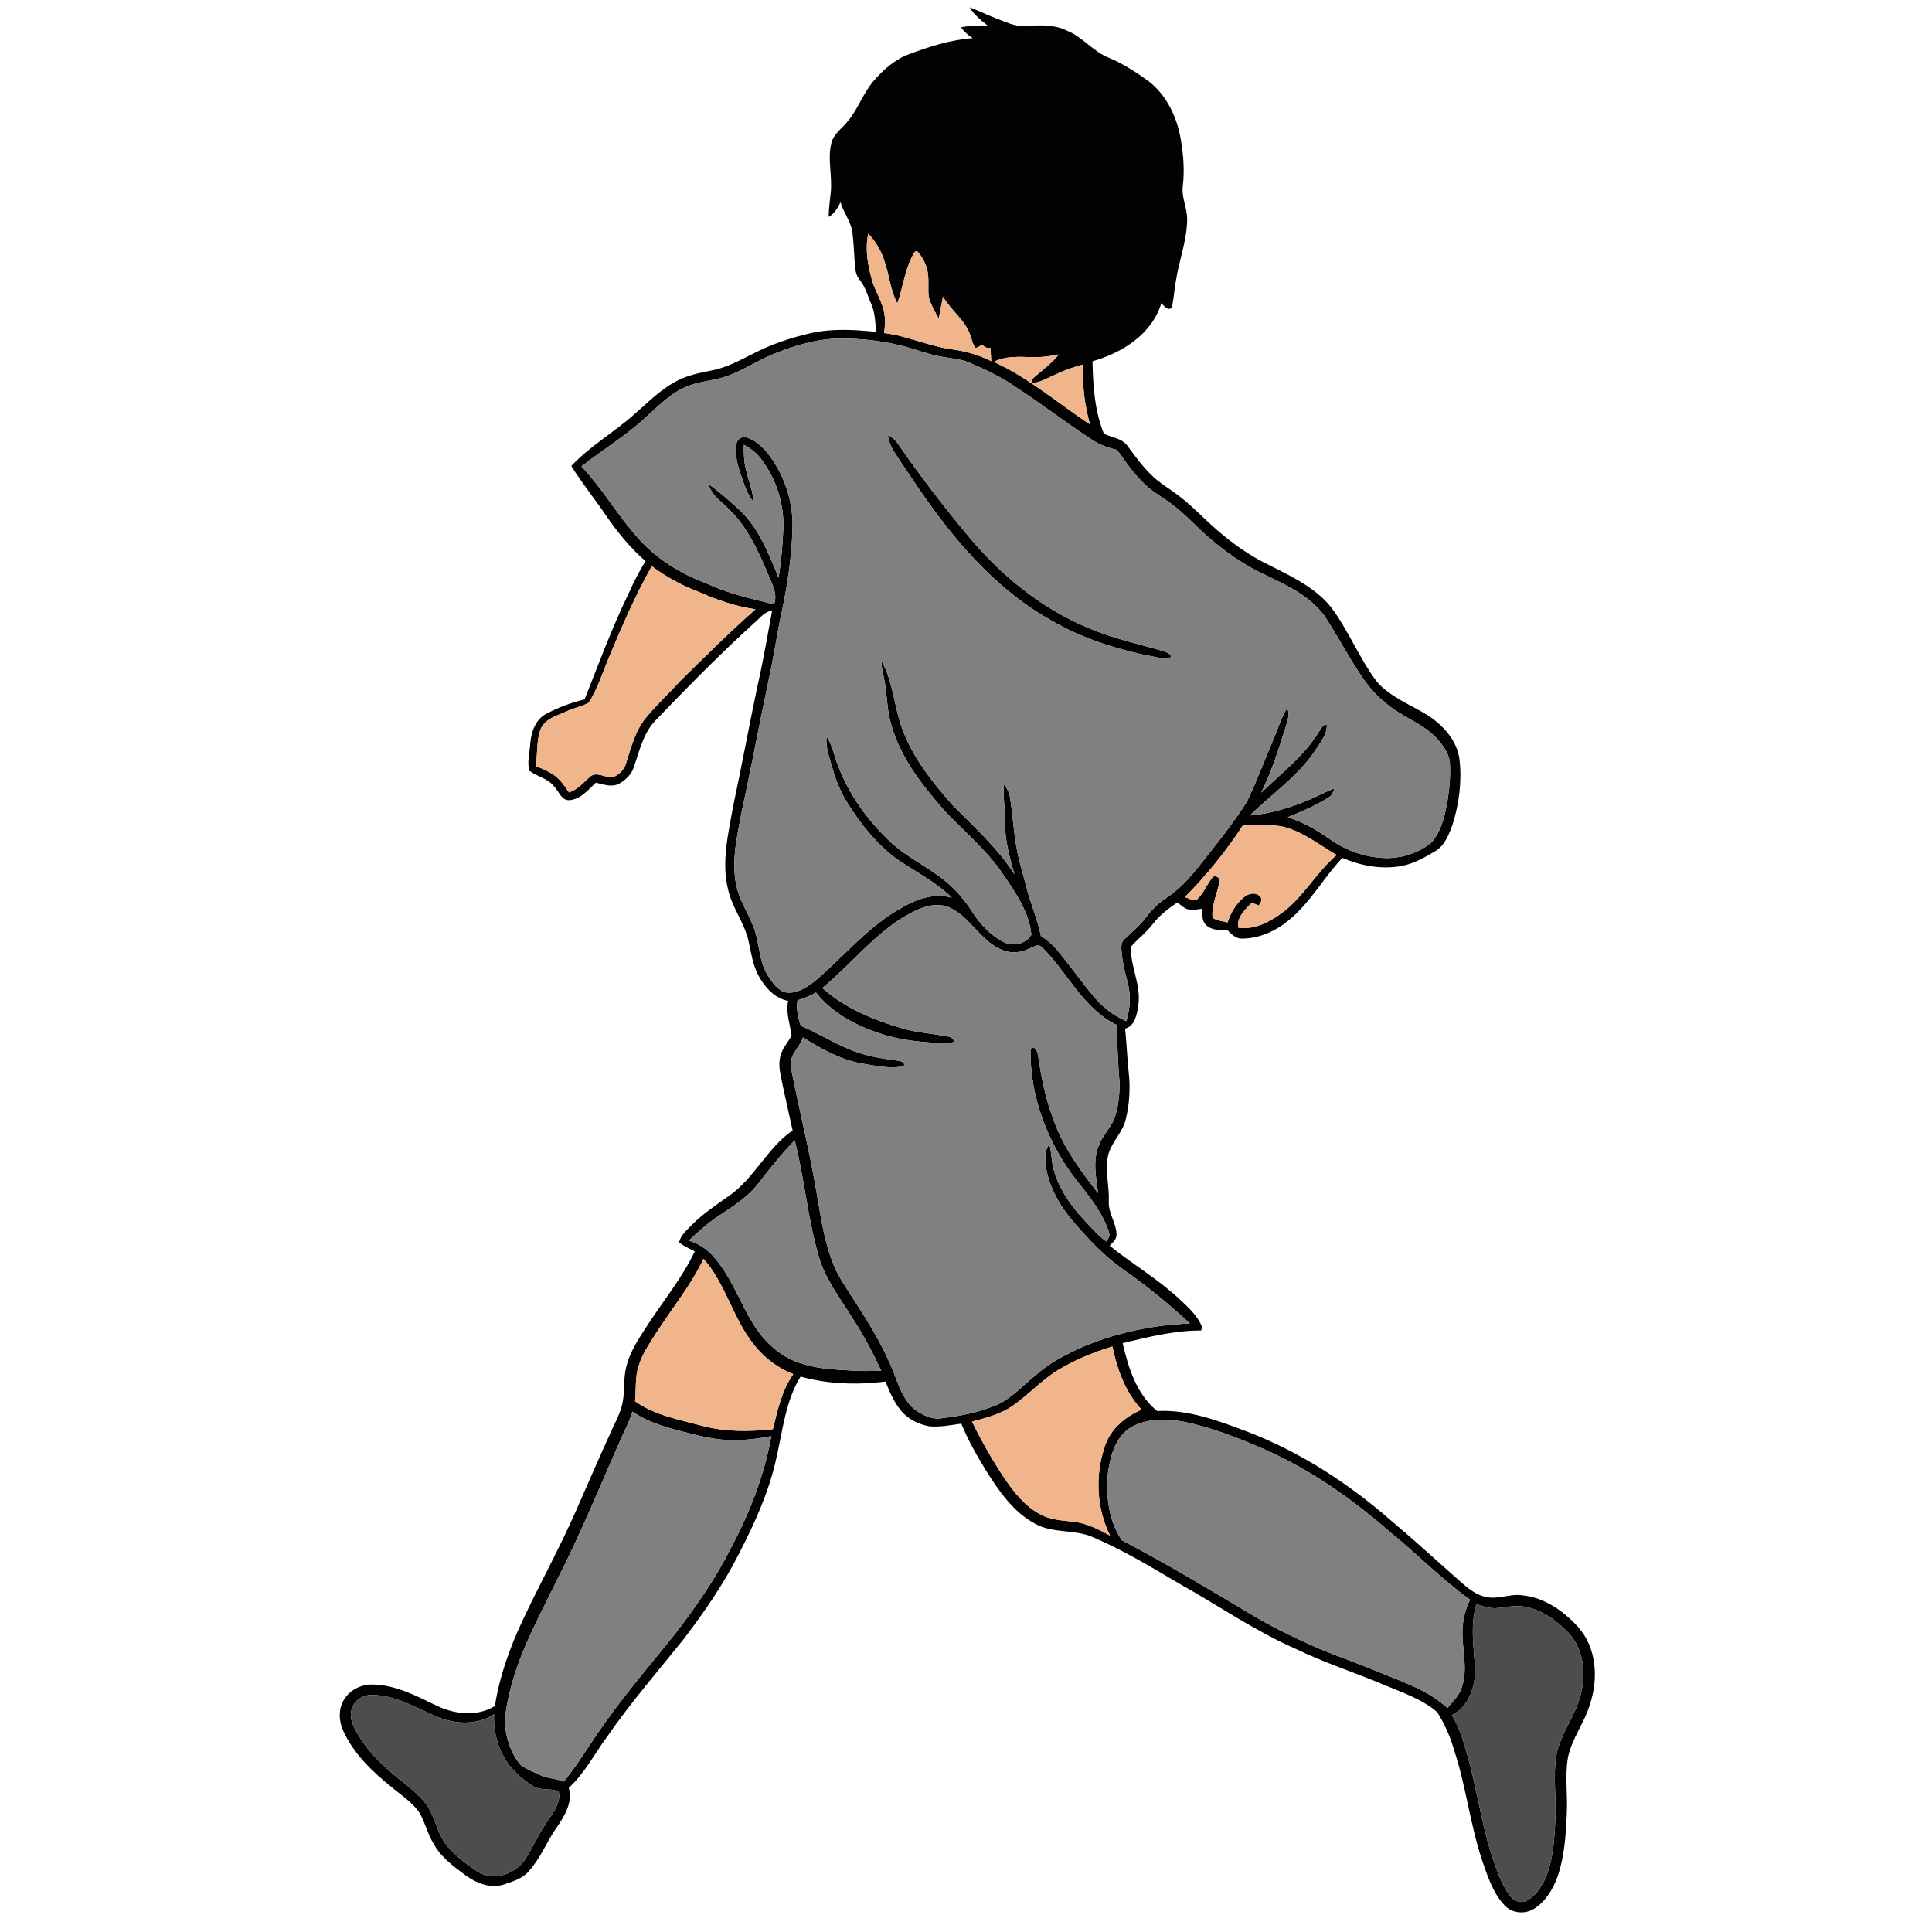 <?xml version="1.0" encoding="UTF-8" ?>
<!DOCTYPE svg PUBLIC "-//W3C//DTD SVG 1.1//EN" "http://www.w3.org/Graphics/SVG/1.1/DTD/svg11.dtd">
<svg width="1000pt" height="1000pt" viewBox="0 0 1000 1000" version="1.1" xmlns="http://www.w3.org/2000/svg">
    <g id="#020202ff">
        <path fill="#020202" opacity="1.00"
            d=" M 501.96 3.80 C 506.32 5.42 510.47 7.57 514.84 9.20 C 520.03 11.15 525.22 13.90 530.95 13.48 C 538.09 12.96 545.59 12.59 552.20 15.85 C 560.40 19.10 565.81 26.76 574.03 29.93 C 581.26 32.96 587.86 37.24 594.22 41.79 C 603.70 49.02 609.21 60.44 611.14 72.02 C 612.54 79.89 613.15 87.94 612.26 95.91 C 611.31 102.09 614.66 107.81 614.46 113.96 C 614.30 124.61 610.31 134.67 608.69 145.11 C 607.73 149.85 607.67 154.75 606.41 159.43 C 604.22 160.96 602.53 158.21 601.09 156.94 C 596.28 172.96 580.79 182.68 565.48 186.99 C 565.73 199.63 566.57 212.65 571.37 224.49 C 575.55 226.57 581.04 226.84 583.79 231.08 C 587.47 236.06 591.13 241.11 595.57 245.48 C 599.73 249.80 605.05 252.70 609.76 256.34 C 616.01 260.98 621.39 266.62 627.13 271.84 C 634.94 278.92 643.40 285.36 652.71 290.36 C 665.46 297.03 679.47 302.69 688.84 314.13 C 698.06 326.37 703.60 340.94 712.89 353.13 C 719.97 360.91 730.03 364.75 738.84 370.12 C 746.91 375.35 754.24 383.24 755.44 393.16 C 756.73 404.42 755.22 415.95 751.87 426.75 C 749.96 431.95 747.78 437.79 742.70 440.69 C 737.29 443.85 731.73 447.08 725.50 448.22 C 715.12 450.18 704.40 448.12 694.78 444.06 C 684.88 454.49 678.02 467.64 666.63 476.66 C 659.96 482.12 651.58 485.79 642.88 485.81 C 639.80 485.94 637.53 483.67 635.54 481.65 C 631.67 481.39 627.16 481.68 624.20 478.74 C 621.94 476.55 622.36 473.18 622.30 470.34 C 619.47 470.70 616.42 471.50 613.70 470.25 C 612.11 469.42 610.80 468.19 609.43 467.08 C 604.67 470.33 600.05 473.87 596.52 478.48 C 593.25 482.78 588.84 486.00 585.34 490.06 C 585.00 500.23 590.66 509.68 589.22 519.94 C 588.58 524.57 587.62 530.97 582.36 532.44 C 583.18 539.93 583.38 547.48 584.21 554.97 C 585.11 563.01 584.64 571.23 582.76 579.11 C 581.15 586.40 574.71 591.49 573.37 598.89 C 571.98 606.58 574.30 614.31 573.91 622.05 C 573.65 628.07 577.89 633.11 577.91 639.06 C 577.99 641.54 575.85 643.13 574.37 644.80 C 586.18 654.34 599.41 662.02 610.52 672.44 C 615.05 676.70 620.03 681.08 622.22 687.06 C 622.09 687.46 621.82 688.26 621.68 688.66 C 607.88 688.65 594.42 692.01 581.08 695.21 C 584.03 708.02 588.32 721.77 598.95 730.34 C 614.99 729.53 630.36 735.27 645.13 740.85 C 672.51 751.30 697.47 767.39 719.50 786.61 C 730.92 796.16 741.87 806.25 753.03 816.11 C 757.86 820.28 762.60 825.24 769.11 826.58 C 775.43 828.06 781.62 824.75 787.95 825.74 C 799.35 826.84 809.30 833.82 816.80 842.12 C 826.43 852.82 827.36 868.81 822.99 882.01 C 820.20 891.56 813.72 899.63 811.62 909.40 C 809.85 919.19 811.52 929.16 810.95 939.03 C 810.48 949.82 809.78 960.81 806.26 971.11 C 803.89 977.69 800.08 984.21 794.01 987.99 C 789.29 990.93 782.62 990.40 778.79 986.22 C 772.74 979.86 770.00 971.21 767.20 963.09 C 760.92 944.48 758.88 924.76 752.72 906.12 C 750.74 899.11 747.77 892.32 743.87 886.19 C 735.88 879.29 725.59 876.02 716.04 871.93 C 700.98 865.60 685.39 860.59 670.67 853.46 C 649.49 844.15 630.43 830.90 610.30 819.63 C 595.68 811.01 581.08 802.19 565.44 795.52 C 556.04 791.50 545.14 793.78 536.03 788.83 C 524.48 782.77 516.95 771.60 510.18 760.87 C 505.48 753.15 500.96 745.28 497.58 736.88 C 492.10 737.64 486.57 738.75 481.02 738.27 C 475.37 737.16 469.74 734.50 466.14 729.88 C 462.59 725.51 460.39 720.28 458.33 715.11 C 443.67 716.87 428.66 716.52 414.37 712.51 C 406.66 725.05 405.19 740.02 401.97 754.08 C 398.30 771.54 390.86 787.90 382.76 803.69 C 374.61 819.86 364.29 834.82 353.27 849.15 C 340.01 865.64 326.12 881.68 314.10 899.13 C 307.61 907.91 302.61 917.94 294.40 925.35 C 296.58 932.91 292.18 940.03 288.04 946.01 C 282.90 953.32 279.76 961.96 273.66 968.60 C 270.33 972.42 265.29 973.91 260.65 975.47 C 253.85 977.63 246.65 974.75 241.13 970.78 C 234.89 966.15 228.31 961.43 224.51 954.45 C 221.43 949.50 220.14 943.71 217.32 938.64 C 213.72 933.00 207.89 929.39 202.87 925.15 C 192.70 917.01 182.91 907.67 177.53 895.58 C 175.32 890.67 175.14 884.71 177.90 879.99 C 180.90 874.71 187.02 871.73 193.00 871.92 C 204.91 872.12 215.62 877.87 226.08 882.91 C 235.43 887.35 247.01 888.69 256.16 883.02 C 258.51 867.79 263.76 853.17 270.26 839.25 C 279.21 820.05 289.57 801.52 298.07 782.10 C 304.29 767.97 310.41 753.79 316.84 739.76 C 318.79 735.63 320.90 731.53 322.01 727.09 C 323.63 720.52 322.44 713.60 324.27 707.07 C 326.27 699.09 331.04 692.26 335.43 685.44 C 343.61 672.95 353.18 661.26 359.61 647.71 C 356.84 646.27 353.94 645.03 351.51 643.06 C 352.30 639.25 355.52 636.71 358.07 634.03 C 363.76 628.28 370.55 623.81 377.10 619.14 C 390.39 610.07 397.01 594.23 410.26 585.12 C 408.22 575.77 406.04 566.45 404.16 557.07 C 403.43 553.42 402.91 549.55 404.14 545.95 C 405.18 542.21 408.02 539.39 409.70 535.98 C 408.90 530.03 406.66 524.15 407.94 518.06 C 400.76 516.68 395.68 510.78 392.41 504.63 C 389.64 499.26 388.77 493.22 387.51 487.40 C 385.48 477.74 378.85 469.84 376.80 460.18 C 373.39 446.11 376.91 431.75 379.37 417.85 C 383.81 396.93 387.69 375.91 392.08 354.98 C 395.06 342.10 397.21 329.05 399.65 316.06 C 395.92 316.46 393.62 319.62 390.98 321.89 C 372.99 338.22 355.95 355.55 339.13 373.05 C 332.90 379.62 330.97 388.71 328.10 396.99 C 326.94 400.77 323.92 403.64 320.58 405.57 C 316.75 407.67 312.37 406.07 308.45 405.10 C 304.49 408.69 300.73 413.53 295.04 414.14 C 290.68 414.66 289.35 409.64 286.86 407.12 C 283.65 402.85 277.99 402.04 273.97 398.91 C 272.75 394.30 274.18 389.50 274.46 384.84 C 274.94 378.96 277.07 372.61 282.53 369.58 C 288.85 366.23 295.61 363.66 302.58 362.01 C 309.91 343.42 316.90 324.65 325.62 306.64 C 328.13 301.09 330.81 295.60 334.17 290.50 C 326.18 283.56 319.48 275.31 313.53 266.60 C 307.71 258.03 301.13 250.00 295.68 241.18 C 305.42 230.87 317.86 223.77 328.39 214.37 C 335.56 208.15 342.31 201.15 350.92 196.89 C 356.31 194.17 362.27 192.94 368.16 191.80 C 375.95 190.36 382.95 186.47 389.96 182.99 C 399.24 178.17 409.22 174.85 419.39 172.50 C 430.59 169.90 442.22 170.64 453.56 171.77 C 452.99 167.11 453.02 162.28 451.17 157.89 C 449.27 153.55 448.10 148.78 445.07 145.03 C 443.45 143.08 442.77 140.59 442.58 138.10 C 442.10 132.33 441.95 126.53 441.27 120.78 C 440.65 114.92 436.68 110.24 435.05 104.69 C 433.59 107.67 431.88 110.63 428.89 112.29 C 429.00 108.17 429.47 104.08 429.96 99.99 C 430.96 91.37 428.19 82.60 430.31 74.09 C 431.54 69.01 436.29 66.20 439.24 62.23 C 444.27 55.97 446.87 48.14 452.07 42.01 C 457.18 36.05 463.32 30.68 470.80 27.96 C 481.33 24.00 492.22 20.55 503.51 19.75 C 501.10 18.31 499.08 16.37 497.39 14.15 C 501.91 13.23 506.53 13.08 511.13 13.21 C 507.77 10.38 504.07 7.76 501.96 3.80 M 449.41 120.97 C 447.69 128.93 449.14 137.13 451.29 144.86 C 453.01 151.03 457.00 156.43 457.81 162.88 C 458.38 166.03 458.03 169.23 457.58 172.37 C 469.72 173.83 480.90 179.31 493.02 180.86 C 499.98 181.77 506.76 183.77 513.05 186.91 C 512.92 184.64 512.78 182.36 512.67 180.09 C 510.95 180.23 509.41 179.81 508.43 178.32 C 507.33 178.97 506.32 179.82 505.06 180.10 C 503.21 178.24 503.10 175.44 502.07 173.14 C 499.27 165.39 492.09 160.57 488.12 153.53 C 487.31 157.30 486.65 161.10 485.89 164.89 C 483.90 161.24 481.65 157.62 480.73 153.52 C 480.26 150.05 480.74 146.54 480.45 143.07 C 480.12 138.17 477.99 133.43 474.62 129.87 C 473.05 130.09 472.72 131.86 472.01 133.00 C 468.19 140.57 467.28 149.12 464.46 157.03 C 460.97 150.50 460.35 142.95 458.06 135.99 C 456.45 130.36 453.47 125.18 449.41 120.97 M 400.28 183.28 C 392.20 186.62 384.86 191.53 376.66 194.56 C 370.11 197.04 362.93 197.11 356.42 199.71 C 347.57 202.96 341.00 210.01 334.09 216.10 C 323.91 225.66 311.84 232.79 300.94 241.45 C 311.89 252.91 319.72 266.87 330.33 278.61 C 339.79 289.19 352.08 296.92 365.34 301.83 C 376.55 307.16 388.70 309.82 400.67 312.81 C 402.74 306.83 399.11 301.35 397.05 295.96 C 392.05 284.39 386.63 272.54 377.39 263.68 C 373.60 259.60 368.15 256.48 366.84 250.67 C 372.76 254.80 378.07 259.74 383.43 264.55 C 393.05 273.98 398.00 286.85 403.00 299.07 C 404.28 290.76 405.09 282.38 405.43 273.98 C 406.00 261.13 401.87 248.16 394.19 237.87 C 391.83 234.60 388.59 232.12 385.07 230.22 C 384.88 234.50 385.06 238.84 386.10 243.02 C 387.25 248.58 389.81 253.85 389.92 259.61 C 387.59 256.81 386.13 253.46 384.96 250.04 C 382.69 243.59 380.00 236.80 381.17 229.84 C 381.45 227.31 384.18 225.57 386.60 226.48 C 390.98 227.84 394.43 231.16 397.33 234.59 C 406.09 245.67 410.72 259.94 410.18 274.05 C 409.74 288.10 407.71 302.07 404.82 315.82 C 402.10 328.16 400.42 340.70 397.64 353.03 C 392.93 375.06 388.92 397.23 384.07 419.23 C 381.81 431.95 378.36 444.99 381.06 457.93 C 382.50 465.55 386.94 472.05 389.76 479.15 C 393.25 487.38 392.51 496.96 397.28 504.72 C 399.41 508.06 401.85 511.55 405.46 513.40 C 411.78 515.11 417.65 511.07 422.35 507.32 C 437.26 494.60 449.93 478.88 467.42 469.46 C 475.00 465.08 483.99 462.15 492.71 464.67 C 484.41 456.47 473.88 451.25 464.33 444.74 C 454.13 437.25 446.04 427.27 439.29 416.64 C 435.70 411.11 433.01 405.05 431.21 398.72 C 429.59 393.00 427.22 387.24 427.83 381.18 C 430.99 385.95 431.88 391.70 434.02 396.92 C 439.67 411.63 449.20 424.70 460.58 435.52 C 469.98 444.43 482.28 449.47 491.83 458.22 C 496.68 462.75 500.85 467.98 504.31 473.64 C 508.23 479.26 513.24 484.37 519.36 487.55 C 524.22 490.14 530.92 488.66 533.82 483.86 C 532.78 472.18 525.68 462.13 519.27 452.67 C 510.92 440.25 499.33 430.65 489.11 419.89 C 477.43 406.58 465.97 392.16 461.22 374.78 C 458.86 366.84 459.22 358.43 457.40 350.39 C 456.77 347.57 456.26 344.71 456.08 341.82 C 462.50 352.82 462.72 366.11 467.23 377.85 C 472.80 392.63 482.80 405.19 493.19 416.85 C 504.40 428.23 516.43 439.04 525.12 452.58 C 522.42 443.61 520.06 434.41 520.14 424.97 C 520.23 418.65 519.10 412.36 519.61 406.04 C 521.28 408.03 522.50 410.39 522.82 412.99 C 524.30 422.39 524.72 431.95 526.64 441.29 C 527.81 446.92 529.50 452.43 530.96 457.99 C 533.04 466.97 536.98 475.36 538.75 484.43 C 541.68 486.34 544.44 488.54 546.70 491.23 C 553.50 499.21 559.44 507.88 566.20 515.89 C 570.78 521.30 576.41 525.87 583.03 528.54 C 584.91 522.21 585.40 515.42 583.79 508.97 C 582.50 503.98 581.14 498.99 580.65 493.85 C 580.43 491.22 579.79 488.01 582.09 486.07 C 585.81 482.49 589.87 479.20 593.00 475.04 C 595.98 471.04 599.52 467.46 603.73 464.75 C 610.31 460.43 615.65 454.56 620.51 448.43 C 629.10 437.67 637.74 426.89 645.22 415.31 C 650.67 404.08 654.96 392.33 659.88 380.87 C 661.87 376.02 663.39 370.94 666.23 366.49 C 667.86 369.81 666.26 373.34 665.36 376.60 C 661.75 388.03 658.13 399.53 652.79 410.30 C 663.24 400.26 675.06 391.25 682.70 378.70 C 683.86 377.38 684.55 374.68 686.77 375.26 C 686.88 380.37 683.25 384.46 680.67 388.55 C 671.77 401.93 658.18 410.97 646.91 422.11 C 657.87 421.16 668.50 417.92 678.56 413.56 C 682.64 411.76 686.56 409.57 690.79 408.12 C 690.10 409.84 689.48 411.78 687.73 412.71 C 681.10 416.96 673.80 420.04 666.54 423.00 C 674.53 425.48 681.76 429.77 688.58 434.53 C 697.41 440.76 708.16 444.31 718.99 444.14 C 726.92 443.87 734.89 441.09 741.00 435.99 C 746.20 429.96 747.97 421.85 749.26 414.20 C 750.27 408.18 750.74 402.07 750.51 395.98 C 750.52 390.64 747.21 386.06 743.76 382.29 C 736.18 374.01 724.81 370.95 716.67 363.35 C 709.21 357.58 704.26 349.47 699.35 341.59 C 694.71 333.90 690.36 326.02 685.36 318.55 C 677.14 307.40 663.94 302.05 651.92 296.15 C 642.65 291.51 634.15 285.46 626.29 278.74 C 619.43 272.95 613.50 266.09 606.26 260.75 C 602.80 258.14 599.02 256.00 595.61 253.34 C 588.52 247.69 583.40 240.13 578.16 232.85 C 573.64 231.83 569.21 230.27 565.34 227.69 C 551.87 218.95 539.17 209.08 525.71 200.32 C 518.40 195.18 510.28 191.37 502.10 187.85 C 497.59 185.80 492.58 185.60 487.79 184.70 C 480.37 183.50 473.40 180.55 466.12 178.81 C 454.65 176.01 442.77 174.92 430.98 175.36 C 420.37 176.06 410.08 179.33 400.28 183.28 M 534.00 184.85 C 527.42 184.71 520.43 184.14 514.39 187.32 C 532.50 195.55 547.65 208.78 564.15 219.67 C 561.40 209.59 560.02 199.07 560.75 188.63 C 555.92 189.97 551.12 191.48 546.64 193.73 C 542.52 195.44 538.57 197.99 534.04 198.34 C 534.08 197.82 534.18 196.76 534.22 196.24 C 538.83 192.01 544.10 188.45 548.02 183.49 C 543.40 184.40 538.72 185.03 534.00 184.85 M 337.36 293.05 C 328.78 308.20 321.89 324.25 315.19 340.30 C 311.84 348.15 309.38 356.51 304.71 363.71 C 301.16 365.78 296.95 366.41 293.26 368.20 C 288.31 370.49 281.84 372.02 279.70 377.68 C 277.67 383.73 278.21 390.26 277.37 396.52 C 281.27 398.12 285.28 399.73 288.47 402.57 C 290.94 404.70 292.62 407.53 294.51 410.15 C 298.89 408.72 301.87 405.15 305.22 402.22 C 309.08 398.44 314.37 403.98 318.66 401.61 C 321.19 400.15 323.31 397.87 324.07 395.00 C 326.70 386.86 328.76 378.18 334.37 371.46 C 339.93 364.70 346.40 358.75 352.29 352.27 C 365.01 339.77 377.65 327.15 391.05 315.36 C 380.62 313.88 370.63 310.35 361.04 306.09 C 352.57 302.89 344.62 298.46 337.36 293.05 M 613.31 464.34 C 615.30 464.95 617.50 466.53 619.62 465.51 C 623.20 462.21 624.76 457.36 627.96 453.75 C 629.55 453.17 631.18 454.17 631.21 455.91 C 630.33 462.35 626.87 468.46 627.63 475.08 C 629.95 476.56 632.77 476.76 635.38 477.45 C 637.07 472.38 639.90 467.50 644.15 464.17 C 646.48 462.25 650.67 461.60 652.52 464.48 C 653.63 465.98 652.22 467.38 651.56 468.71 C 650.66 468.34 648.87 467.62 647.97 467.26 C 644.52 470.62 639.99 474.96 640.89 480.15 C 648.81 481.42 656.71 477.49 662.99 472.93 C 674.52 464.69 681.12 451.60 691.89 442.56 C 683.55 437.76 675.86 431.58 666.58 428.60 C 659.13 426.11 651.19 427.73 643.53 426.85 C 634.83 440.35 624.61 452.92 613.31 464.34 M 465.81 475.81 C 450.81 485.72 439.46 500.00 425.65 511.37 C 437.42 521.97 452.37 528.02 467.38 532.40 C 475.10 534.53 483.12 535.05 490.96 536.55 C 492.44 536.69 493.39 537.87 494.04 539.12 C 490.88 540.59 487.34 539.91 484.01 539.80 C 475.84 539.21 467.62 538.42 459.71 536.20 C 445.65 532.17 431.56 525.49 422.36 513.73 C 419.34 515.46 416.13 516.81 412.79 517.75 C 412.04 522.24 413.11 526.70 414.47 530.97 C 422.92 534.45 430.67 539.38 439.11 542.88 C 447.00 546.40 455.61 547.78 464.12 548.93 C 465.76 549.22 468.73 549.39 467.81 551.85 C 460.41 553.39 452.82 551.55 445.49 550.35 C 434.64 548.28 424.84 542.80 415.62 536.93 C 414.56 540.09 412.40 542.65 410.73 545.48 C 409.03 548.37 409.16 551.83 409.85 554.99 C 413.83 574.90 418.72 594.63 422.19 614.64 C 425.30 631.34 426.94 649.08 436.19 663.79 C 444.48 676.97 453.51 689.77 459.82 704.07 C 464.09 712.43 465.61 722.61 472.90 729.11 C 477.14 732.36 482.54 735.14 488.03 733.99 C 497.17 732.96 506.26 731.02 514.84 727.65 C 523.37 724.24 529.45 717.06 536.47 711.43 C 543.62 705.12 552.25 700.83 560.88 696.94 C 578.28 689.67 597.08 685.77 615.91 685.03 C 607.39 677.19 598.59 669.66 589.29 662.78 C 583.74 658.67 577.92 654.90 572.78 650.27 C 566.44 644.59 560.63 638.34 555.13 631.85 C 548.22 623.68 542.74 613.87 541.23 603.16 C 541.04 599.52 540.56 595.23 543.19 592.29 C 544.42 596.84 544.14 601.67 545.63 606.17 C 548.45 615.91 554.46 624.35 561.34 631.67 C 564.94 635.47 568.32 639.57 572.67 642.58 C 573.47 641.19 574.74 639.72 574.04 638.02 C 570.96 628.18 564.43 619.95 558.06 612.02 C 542.56 592.53 532.92 567.83 533.38 542.77 C 536.45 541.04 537.05 545.08 537.43 547.13 C 539.12 558.50 541.46 569.82 545.65 580.55 C 550.65 594.32 559.43 606.18 568.37 617.61 C 567.37 609.45 565.46 600.72 568.76 592.83 C 570.57 588.01 574.35 584.31 576.50 579.68 C 578.80 573.75 579.42 567.29 579.51 560.98 C 578.65 550.82 578.36 540.63 577.87 530.45 C 561.30 522.37 553.16 504.81 540.98 491.93 C 539.80 490.95 538.77 489.38 537.15 489.22 C 533.76 490.30 530.70 492.36 527.11 492.76 C 523.17 493.40 519.15 492.27 515.78 490.25 C 506.03 484.70 500.90 473.28 490.16 469.19 C 481.47 466.52 473.02 471.49 465.81 475.81 M 411.34 590.22 C 404.37 597.30 398.29 605.16 392.18 612.97 C 386.51 620.21 378.50 624.91 371.02 630.01 C 365.78 633.53 361.12 637.80 356.54 642.12 C 361.05 643.56 365.26 645.98 368.47 649.51 C 378.79 660.45 383.11 675.28 391.38 687.59 C 396.69 695.36 404.05 702.02 413.04 705.15 C 421.01 708.12 429.57 708.79 437.99 709.22 C 444.02 709.75 450.07 709.65 456.12 709.52 C 451.90 700.44 447.32 691.52 441.78 683.17 C 435.30 672.49 427.23 662.48 423.77 650.27 C 418.00 630.61 416.42 610.05 411.34 590.22 M 364.17 651.57 C 357.50 665.46 347.65 677.44 339.37 690.35 C 336.05 695.61 332.46 700.84 330.61 706.84 C 328.58 712.77 329.32 719.14 328.71 725.28 C 338.82 732.52 351.33 734.74 363.09 737.91 C 375.12 741.19 387.72 741.08 400.03 739.76 C 402.46 729.91 404.64 719.69 410.61 711.24 C 402.75 708.25 395.90 703.00 390.63 696.50 C 379.45 682.95 375.83 664.80 364.17 651.57 M 546.66 709.75 C 538.70 714.91 532.22 721.96 524.49 727.42 C 518.16 731.91 510.55 733.91 503.13 735.79 C 507.26 744.46 512.01 752.81 517.12 760.93 C 522.75 769.65 528.96 778.67 538.29 783.76 C 543.64 786.75 549.88 786.95 555.82 787.67 C 562.56 788.46 568.68 791.61 574.55 794.82 C 567.47 780.51 566.72 763.22 572.00 748.21 C 574.97 739.44 582.59 733.18 590.88 729.64 C 582.51 720.66 578.23 708.77 575.76 696.95 C 565.59 700.03 555.70 704.15 546.66 709.75 M 327.42 730.64 C 326.13 734.44 324.49 738.11 322.74 741.72 C 311.44 767.00 301.14 792.75 288.49 817.42 C 280.00 834.95 270.38 852.13 265.10 871.00 C 262.62 880.10 260.15 889.75 262.42 899.16 C 263.82 904.29 265.83 909.48 269.45 913.47 C 272.37 915.67 275.83 917.07 279.14 918.61 C 283.15 920.61 287.76 920.48 291.89 922.14 C 300.02 911.97 306.56 900.67 314.25 890.18 C 325.41 874.54 338.03 860.03 349.97 845.00 C 360.55 831.15 370.54 816.76 378.38 801.17 C 388.03 783.00 395.65 763.65 399.20 743.33 C 392.89 744.64 386.46 745.38 380.02 745.47 C 370.16 745.51 360.59 742.86 351.12 740.42 C 342.86 738.22 334.47 735.66 327.42 730.64 M 583.88 739.77 C 577.11 744.96 574.69 753.81 573.54 761.88 C 572.31 773.93 573.68 787.11 580.73 797.29 C 604.12 809.49 626.73 823.17 649.39 836.68 C 660.34 843.16 671.88 848.55 683.52 853.65 C 693.67 857.84 704.07 861.40 714.19 865.66 C 726.36 870.70 739.33 874.94 749.19 884.07 C 751.94 880.73 755.30 877.66 756.60 873.40 C 760.17 863.22 756.25 852.47 757.06 842.04 C 757.43 837.17 758.74 832.39 760.87 827.99 C 746.10 817.36 733.36 804.22 719.25 792.77 C 699.79 775.84 678.47 760.80 654.82 750.32 C 641.13 744.36 627.11 738.77 612.41 735.84 C 602.89 734.19 592.16 734.06 583.88 739.77 M 763.41 862.02 C 764.11 871.84 760.78 882.98 751.50 887.81 C 755.05 893.49 757.12 899.89 758.85 906.32 C 764.24 923.93 766.30 942.37 772.01 959.88 C 774.27 966.89 776.60 974.06 780.77 980.21 C 782.66 983.12 786.32 985.58 789.85 983.96 C 794.50 981.77 797.45 977.15 799.68 972.71 C 804.07 962.77 804.57 951.70 805.07 941.01 C 805.58 930.39 803.85 919.70 805.46 909.14 C 807.28 897.90 815.05 888.88 817.91 877.98 C 821.12 866.95 819.93 853.81 811.82 845.14 C 805.57 838.58 797.66 832.97 788.55 831.51 C 783.67 830.66 778.86 832.23 774.01 832.39 C 770.61 832.54 767.37 831.32 764.19 830.31 C 761.01 840.67 762.70 851.45 763.41 862.02 M 182.24 884.05 C 180.89 887.53 181.90 891.35 183.51 894.56 C 187.82 903.07 194.25 910.34 201.47 916.52 C 207.26 921.75 213.89 926.06 219.06 931.96 C 225.33 938.88 225.76 949.05 231.91 956.08 C 236.34 961.04 241.71 965.16 247.28 968.78 C 255.77 974.25 267.55 969.67 272.47 961.49 C 276.34 954.98 279.42 947.99 283.93 941.87 C 286.72 937.55 290.58 932.58 289.09 927.15 C 285.03 925.50 280.23 926.99 276.35 924.71 C 271.98 922.23 268.17 918.84 264.78 915.17 C 258.31 907.49 255.16 897.27 255.75 887.29 C 246.79 893.24 235.10 892.47 225.58 888.33 C 215.06 883.81 204.73 877.49 192.94 877.33 C 188.44 877.04 183.77 879.72 182.24 884.05 Z" />
        <path fill="#020202" opacity="1.00"
            d=" M 459.56 225.39 C 462.13 226.34 463.96 228.36 465.40 230.61 C 476.25 246.23 487.77 261.38 499.95 275.98 C 517.06 296.97 538.53 314.82 563.71 325.20 C 575.78 330.29 588.58 333.20 601.15 336.71 C 603.06 337.45 605.71 337.78 606.29 340.13 C 604.09 340.85 601.75 340.76 599.51 340.37 C 580.39 336.82 561.45 331.17 544.54 321.38 C 520.10 307.85 500.57 287.17 484.09 264.92 C 477.97 256.65 472.26 248.09 466.52 239.56 C 463.75 235.09 460.14 230.82 459.56 225.39 Z" />
    </g>
    <g id="#f0b58bff">
        <path fill="#f0b58b" opacity="1.00"
            d=" M 449.41 120.97 C 453.47 125.18 456.45 130.36 458.06 135.99 C 460.35 142.95 460.97 150.50 464.46 157.03 C 467.28 149.12 468.19 140.57 472.01 133.00 C 472.72 131.86 473.05 130.09 474.62 129.87 C 477.99 133.43 480.12 138.17 480.45 143.07 C 480.74 146.54 480.26 150.05 480.73 153.52 C 481.65 157.62 483.90 161.24 485.89 164.89 C 486.65 161.10 487.31 157.30 488.12 153.53 C 492.09 160.57 499.27 165.39 502.07 173.14 C 503.10 175.44 503.21 178.24 505.06 180.10 C 506.32 179.82 507.33 178.97 508.43 178.32 C 509.41 179.81 510.95 180.23 512.67 180.09 C 512.78 182.36 512.92 184.64 513.05 186.91 C 506.76 183.77 499.98 181.77 493.02 180.86 C 480.90 179.31 469.72 173.83 457.58 172.37 C 458.03 169.23 458.38 166.03 457.81 162.88 C 457.00 156.43 453.01 151.03 451.29 144.86 C 449.14 137.13 447.69 128.93 449.41 120.97 Z" />
        <path fill="#f0b58b" opacity="1.00"
            d=" M 534.00 184.85 C 538.72 185.03 543.40 184.40 548.02 183.49 C 544.10 188.45 538.83 192.01 534.22 196.24 C 534.18 196.76 534.08 197.82 534.04 198.34 C 538.57 197.99 542.52 195.44 546.64 193.73 C 551.12 191.48 555.92 189.97 560.75 188.63 C 560.02 199.07 561.40 209.59 564.15 219.67 C 547.65 208.78 532.50 195.55 514.39 187.32 C 520.43 184.14 527.42 184.71 534.00 184.85 Z" />
        <path fill="#f0b58b" opacity="1.00"
            d=" M 337.36 293.05 C 344.62 298.46 352.57 302.89 361.04 306.09 C 370.63 310.35 380.62 313.88 391.05 315.36 C 377.65 327.15 365.01 339.77 352.29 352.27 C 346.40 358.75 339.93 364.70 334.37 371.46 C 328.76 378.18 326.70 386.86 324.07 395.00 C 323.31 397.87 321.19 400.15 318.66 401.61 C 314.37 403.98 309.08 398.44 305.22 402.22 C 301.87 405.15 298.89 408.72 294.51 410.15 C 292.62 407.53 290.94 404.70 288.47 402.57 C 285.28 399.73 281.27 398.12 277.37 396.52 C 278.21 390.26 277.67 383.73 279.70 377.68 C 281.84 372.02 288.31 370.49 293.26 368.20 C 296.95 366.41 301.16 365.78 304.71 363.71 C 309.38 356.51 311.84 348.15 315.19 340.30 C 321.89 324.25 328.78 308.20 337.36 293.05 Z" />
        <path fill="#f0b58b" opacity="1.00"
            d=" M 613.31 464.34 C 624.61 452.92 634.83 440.35 643.53 426.85 C 651.19 427.73 659.13 426.11 666.58 428.60 C 675.86 431.58 683.55 437.76 691.89 442.56 C 681.12 451.60 674.52 464.69 662.99 472.93 C 656.71 477.49 648.81 481.42 640.89 480.15 C 639.99 474.96 644.52 470.62 647.97 467.26 C 648.87 467.62 650.66 468.34 651.56 468.71 C 652.22 467.38 653.63 465.98 652.52 464.48 C 650.67 461.60 646.48 462.25 644.15 464.17 C 639.90 467.50 637.07 472.38 635.38 477.45 C 632.77 476.76 629.95 476.56 627.63 475.08 C 626.87 468.46 630.33 462.35 631.21 455.91 C 631.18 454.17 629.55 453.17 627.96 453.75 C 624.76 457.36 623.20 462.21 619.62 465.51 C 617.50 466.53 615.30 464.95 613.31 464.34 Z" />
        <path fill="#f0b58b" opacity="1.00"
            d=" M 364.17 651.57 C 375.83 664.80 379.45 682.95 390.63 696.50 C 395.90 703.00 402.75 708.25 410.61 711.24 C 404.64 719.69 402.46 729.91 400.03 739.76 C 387.72 741.08 375.12 741.19 363.09 737.91 C 351.33 734.74 338.82 732.52 328.71 725.28 C 329.32 719.14 328.58 712.77 330.61 706.84 C 332.46 700.84 336.05 695.61 339.37 690.35 C 347.65 677.44 357.50 665.46 364.17 651.57 Z" />
        <path fill="#f0b58b" opacity="1.00"
            d=" M 546.66 709.75 C 555.70 704.15 565.59 700.03 575.76 696.95 C 578.23 708.77 582.51 720.66 590.88 729.64 C 582.59 733.18 574.97 739.44 572.00 748.21 C 566.72 763.22 567.47 780.51 574.55 794.82 C 568.68 791.61 562.56 788.46 555.82 787.67 C 549.88 786.95 543.64 786.75 538.29 783.76 C 528.96 778.67 522.75 769.65 517.12 760.93 C 512.01 752.81 507.26 744.46 503.13 735.79 C 510.55 733.91 518.16 731.91 524.49 727.42 C 532.22 721.96 538.70 714.91 546.66 709.75 Z" />
    </g>
    <g id="#f11b27ff">
        <path fill="grey" opacity="1.00"
            d=" M 400.28 183.28 C 410.08 179.33 420.37 176.06 430.98 175.36 C 442.77 174.92 454.65 176.01 466.12 178.81 C 473.40 180.55 480.37 183.50 487.79 184.70 C 492.58 185.60 497.59 185.80 502.10 187.85 C 510.28 191.37 518.40 195.18 525.71 200.32 C 539.17 209.08 551.87 218.95 565.34 227.69 C 569.21 230.27 573.64 231.83 578.16 232.85 C 583.40 240.13 588.52 247.69 595.61 253.34 C 599.02 256.00 602.80 258.14 606.26 260.75 C 613.50 266.09 619.43 272.95 626.29 278.74 C 634.15 285.46 642.65 291.51 651.92 296.15 C 663.94 302.05 677.14 307.40 685.36 318.55 C 690.36 326.02 694.71 333.90 699.35 341.59 C 704.26 349.47 709.21 357.58 716.67 363.35 C 724.81 370.95 736.18 374.01 743.76 382.29 C 747.21 386.06 750.52 390.64 750.51 395.98 C 750.74 402.07 750.27 408.18 749.26 414.20 C 747.97 421.85 746.20 429.96 741.00 435.99 C 734.89 441.09 726.92 443.87 718.99 444.14 C 708.16 444.31 697.41 440.76 688.58 434.53 C 681.76 429.77 674.53 425.48 666.54 423.00 C 673.80 420.04 681.10 416.96 687.73 412.71 C 689.48 411.78 690.10 409.84 690.79 408.12 C 686.56 409.57 682.64 411.76 678.56 413.56 C 668.50 417.92 657.87 421.16 646.91 422.11 C 658.18 410.97 671.77 401.93 680.67 388.55 C 683.25 384.46 686.88 380.37 686.77 375.26 C 684.55 374.68 683.86 377.38 682.70 378.70 C 675.06 391.25 663.24 400.26 652.79 410.30 C 658.13 399.53 661.75 388.03 665.36 376.60 C 666.26 373.34 667.86 369.81 666.23 366.49 C 663.39 370.94 661.87 376.02 659.88 380.87 C 654.96 392.33 650.67 404.08 645.22 415.31 C 637.74 426.89 629.10 437.67 620.51 448.43 C 615.65 454.56 610.31 460.43 603.73 464.75 C 599.52 467.46 595.98 471.04 593.00 475.04 C 589.87 479.20 585.81 482.49 582.09 486.07 C 579.79 488.01 580.43 491.22 580.65 493.85 C 581.14 498.99 582.50 503.98 583.79 508.97 C 585.40 515.42 584.91 522.21 583.03 528.54 C 576.41 525.87 570.78 521.30 566.20 515.89 C 559.44 507.88 553.50 499.21 546.70 491.23 C 544.44 488.54 541.68 486.34 538.75 484.43 C 536.98 475.36 533.04 466.97 530.96 457.99 C 529.50 452.43 527.81 446.92 526.64 441.29 C 524.72 431.95 524.30 422.39 522.82 412.99 C 522.50 410.39 521.28 408.03 519.61 406.04 C 519.10 412.36 520.23 418.65 520.14 424.97 C 520.06 434.41 522.42 443.61 525.12 452.58 C 516.43 439.04 504.40 428.23 493.19 416.85 C 482.80 405.19 472.80 392.63 467.23 377.85 C 462.72 366.11 462.50 352.82 456.08 341.82 C 456.26 344.71 456.77 347.57 457.40 350.39 C 459.22 358.43 458.86 366.84 461.22 374.78 C 465.97 392.16 477.43 406.58 489.11 419.89 C 499.33 430.65 510.92 440.25 519.27 452.67 C 525.68 462.13 532.78 472.18 533.82 483.86 C 530.92 488.66 524.22 490.14 519.36 487.55 C 513.24 484.37 508.23 479.26 504.31 473.64 C 500.85 467.98 496.68 462.75 491.83 458.22 C 482.28 449.47 469.98 444.43 460.58 435.52 C 449.20 424.70 439.67 411.63 434.02 396.92 C 431.88 391.70 430.99 385.95 427.83 381.18 C 427.22 387.24 429.59 393.00 431.21 398.72 C 433.01 405.05 435.70 411.11 439.29 416.64 C 446.04 427.27 454.13 437.25 464.33 444.74 C 473.88 451.25 484.41 456.47 492.71 464.67 C 483.99 462.15 475.00 465.08 467.42 469.46 C 449.93 478.88 437.26 494.60 422.35 507.32 C 417.65 511.07 411.78 515.11 405.46 513.40 C 401.85 511.55 399.41 508.06 397.28 504.72 C 392.51 496.96 393.25 487.38 389.76 479.15 C 386.94 472.05 382.50 465.55 381.06 457.93 C 378.36 444.99 381.81 431.95 384.07 419.23 C 388.92 397.23 392.93 375.06 397.64 353.03 C 400.42 340.70 402.10 328.16 404.82 315.82 C 407.71 302.07 409.74 288.10 410.18 274.05 C 410.72 259.94 406.09 245.67 397.33 234.59 C 394.43 231.16 390.98 227.84 386.60 226.48 C 384.18 225.57 381.45 227.31 381.17 229.84 C 380.00 236.80 382.69 243.59 384.96 250.04 C 386.13 253.46 387.59 256.81 389.92 259.61 C 389.81 253.85 387.25 248.58 386.10 243.02 C 385.06 238.84 384.88 234.50 385.07 230.22 C 388.59 232.12 391.83 234.60 394.19 237.87 C 401.87 248.16 406.00 261.13 405.43 273.98 C 405.09 282.38 404.28 290.76 403.00 299.07 C 398.00 286.85 393.05 273.98 383.43 264.55 C 378.07 259.74 372.76 254.80 366.84 250.67 C 368.15 256.48 373.60 259.60 377.39 263.68 C 386.63 272.54 392.05 284.39 397.05 295.96 C 399.11 301.35 402.74 306.83 400.67 312.81 C 388.70 309.82 376.55 307.16 365.34 301.83 C 352.08 296.92 339.79 289.19 330.33 278.61 C 319.72 266.87 311.89 252.91 300.94 241.45 C 311.84 232.79 323.91 225.66 334.09 216.10 C 341.00 210.01 347.57 202.96 356.42 199.71 C 362.93 197.11 370.11 197.04 376.66 194.56 C 384.86 191.53 392.20 186.62 400.28 183.28 M 459.56 225.39 C 460.14 230.82 463.75 235.09 466.52 239.56 C 472.26 248.09 477.97 256.65 484.09 264.92 C 500.57 287.17 520.10 307.85 544.54 321.38 C 561.45 331.17 580.39 336.82 599.51 340.37 C 601.75 340.76 604.09 340.85 606.29 340.13 C 605.71 337.78 603.06 337.45 601.15 336.71 C 588.58 333.20 575.78 330.29 563.71 325.20 C 538.53 314.82 517.06 296.97 499.95 275.98 C 487.77 261.38 476.25 246.23 465.40 230.61 C 463.96 228.36 462.13 226.34 459.56 225.39 Z" />
    </g>
    <g id="#ffffffff">
        <path fill="grey" opacity="1.00"
            d=" M 465.81 475.81 C 473.02 471.49 481.47 466.52 490.16 469.19 C 500.90 473.28 506.03 484.70 515.78 490.25 C 519.15 492.27 523.17 493.40 527.11 492.76 C 530.70 492.36 533.76 490.30 537.15 489.22 C 538.77 489.38 539.80 490.95 540.98 491.93 C 553.16 504.81 561.30 522.37 577.87 530.45 C 578.36 540.63 578.65 550.82 579.51 560.98 C 579.42 567.29 578.80 573.75 576.50 579.68 C 574.35 584.31 570.57 588.01 568.76 592.83 C 565.46 600.72 567.37 609.45 568.37 617.61 C 559.43 606.18 550.65 594.32 545.65 580.55 C 541.46 569.82 539.12 558.50 537.43 547.13 C 537.05 545.08 536.45 541.04 533.38 542.77 C 532.92 567.83 542.56 592.53 558.06 612.02 C 564.43 619.95 570.96 628.18 574.04 638.02 C 574.74 639.72 573.47 641.19 572.67 642.58 C 568.32 639.57 564.94 635.47 561.34 631.67 C 554.46 624.35 548.45 615.91 545.63 606.17 C 544.14 601.67 544.42 596.84 543.19 592.29 C 540.56 595.23 541.04 599.52 541.23 603.16 C 542.74 613.87 548.22 623.68 555.13 631.85 C 560.63 638.34 566.44 644.59 572.78 650.27 C 577.92 654.90 583.74 658.67 589.29 662.78 C 598.59 669.66 607.39 677.19 615.91 685.03 C 597.08 685.77 578.28 689.67 560.88 696.94 C 552.25 700.83 543.62 705.12 536.47 711.43 C 529.45 717.06 523.37 724.24 514.84 727.65 C 506.26 731.02 497.17 732.96 488.03 733.99 C 482.54 735.14 477.14 732.36 472.90 729.11 C 465.61 722.61 464.09 712.43 459.82 704.07 C 453.51 689.77 444.48 676.97 436.19 663.79 C 426.94 649.08 425.30 631.34 422.19 614.64 C 418.72 594.63 413.83 574.90 409.85 554.99 C 409.16 551.83 409.03 548.37 410.73 545.48 C 412.40 542.65 414.56 540.09 415.62 536.93 C 424.84 542.80 434.64 548.28 445.49 550.35 C 452.82 551.55 460.41 553.39 467.81 551.85 C 468.73 549.39 465.76 549.22 464.12 548.93 C 455.61 547.78 447.00 546.40 439.11 542.88 C 430.67 539.38 422.92 534.45 414.47 530.97 C 413.11 526.70 412.04 522.24 412.79 517.75 C 416.13 516.81 419.34 515.46 422.36 513.73 C 431.56 525.49 445.65 532.17 459.71 536.20 C 467.62 538.42 475.84 539.21 484.01 539.80 C 487.34 539.91 490.88 540.59 494.04 539.12 C 493.39 537.87 492.44 536.69 490.96 536.55 C 483.12 535.05 475.10 534.53 467.38 532.40 C 452.37 528.02 437.42 521.97 425.65 511.37 C 439.46 500.00 450.81 485.72 465.81 475.81 Z" />
        <path fill="grey" opacity="1.00"
            d=" M 411.34 590.22 C 416.42 610.05 418.00 630.61 423.77 650.27 C 427.23 662.48 435.30 672.49 441.78 683.17 C 447.32 691.52 451.90 700.44 456.12 709.52 C 450.07 709.65 444.02 709.75 437.99 709.22 C 429.57 708.79 421.01 708.12 413.04 705.15 C 404.05 702.02 396.69 695.36 391.38 687.59 C 383.11 675.28 378.79 660.45 368.47 649.51 C 365.26 645.98 361.05 643.56 356.54 642.12 C 361.12 637.80 365.78 633.53 371.02 630.01 C 378.50 624.91 386.51 620.21 392.18 612.97 C 398.29 605.16 404.37 597.30 411.34 590.22 Z" />
        <path fill="grey" opacity="1.00"
            d=" M 327.42 730.64 C 334.47 735.66 342.86 738.22 351.12 740.42 C 360.59 742.86 370.16 745.51 380.02 745.47 C 386.46 745.38 392.89 744.64 399.20 743.33 C 395.65 763.65 388.03 783.00 378.38 801.17 C 370.54 816.76 360.55 831.15 349.97 845.00 C 338.03 860.03 325.41 874.54 314.25 890.18 C 306.56 900.67 300.02 911.97 291.89 922.14 C 287.76 920.48 283.15 920.61 279.14 918.61 C 275.83 917.07 272.37 915.67 269.45 913.47 C 265.83 909.48 263.82 904.29 262.42 899.16 C 260.15 889.75 262.62 880.10 265.10 871.00 C 270.38 852.13 280.00 834.95 288.49 817.42 C 301.14 792.75 311.44 767.00 322.74 741.72 C 324.49 738.11 326.13 734.44 327.42 730.64 Z" />
        <path fill="grey" opacity="1.00"
            d=" M 583.88 739.77 C 592.16 734.06 602.89 734.19 612.41 735.84 C 627.11 738.77 641.13 744.36 654.82 750.32 C 678.47 760.80 699.79 775.84 719.25 792.77 C 733.36 804.22 746.10 817.36 760.87 827.99 C 758.74 832.39 757.43 837.17 757.06 842.04 C 756.25 852.47 760.17 863.22 756.60 873.40 C 755.30 877.66 751.94 880.73 749.19 884.07 C 739.33 874.94 726.36 870.70 714.19 865.66 C 704.07 861.40 693.67 857.84 683.52 853.65 C 671.88 848.55 660.34 843.16 649.39 836.68 C 626.73 823.17 604.12 809.49 580.73 797.29 C 573.68 787.11 572.31 773.93 573.54 761.88 C 574.69 753.81 577.11 744.96 583.88 739.77 Z" />
    </g>
    <g id="#4d4d4dff">
        <path fill="#4d4d4d" opacity="1.00"
            d=" M 763.41 862.02 C 762.70 851.45 761.01 840.67 764.19 830.31 C 767.37 831.32 770.61 832.54 774.01 832.39 C 778.86 832.23 783.67 830.66 788.55 831.51 C 797.66 832.97 805.57 838.58 811.82 845.14 C 819.93 853.81 821.12 866.95 817.91 877.98 C 815.05 888.88 807.28 897.90 805.46 909.14 C 803.85 919.70 805.58 930.39 805.07 941.01 C 804.57 951.70 804.07 962.77 799.68 972.71 C 797.45 977.15 794.50 981.77 789.85 983.96 C 786.32 985.58 782.66 983.12 780.77 980.21 C 776.60 974.06 774.27 966.89 772.01 959.88 C 766.30 942.37 764.24 923.93 758.85 906.32 C 757.12 899.89 755.05 893.49 751.50 887.81 C 760.78 882.98 764.11 871.84 763.41 862.02 Z" />
        <path fill="#4d4d4d" opacity="1.00"
            d=" M 182.24 884.05 C 183.77 879.72 188.44 877.04 192.94 877.33 C 204.73 877.49 215.06 883.81 225.58 888.33 C 235.10 892.47 246.79 893.24 255.75 887.29 C 255.16 897.27 258.31 907.49 264.78 915.17 C 268.17 918.84 271.98 922.23 276.35 924.71 C 280.23 926.99 285.03 925.50 289.09 927.15 C 290.58 932.58 286.72 937.55 283.93 941.87 C 279.42 947.99 276.34 954.98 272.47 961.49 C 267.55 969.67 255.77 974.25 247.28 968.78 C 241.71 965.16 236.34 961.04 231.91 956.08 C 225.76 949.05 225.33 938.88 219.06 931.96 C 213.89 926.06 207.26 921.75 201.47 916.52 C 194.25 910.34 187.82 903.07 183.51 894.56 C 181.90 891.35 180.89 887.53 182.24 884.05 Z" />
    </g>
</svg>